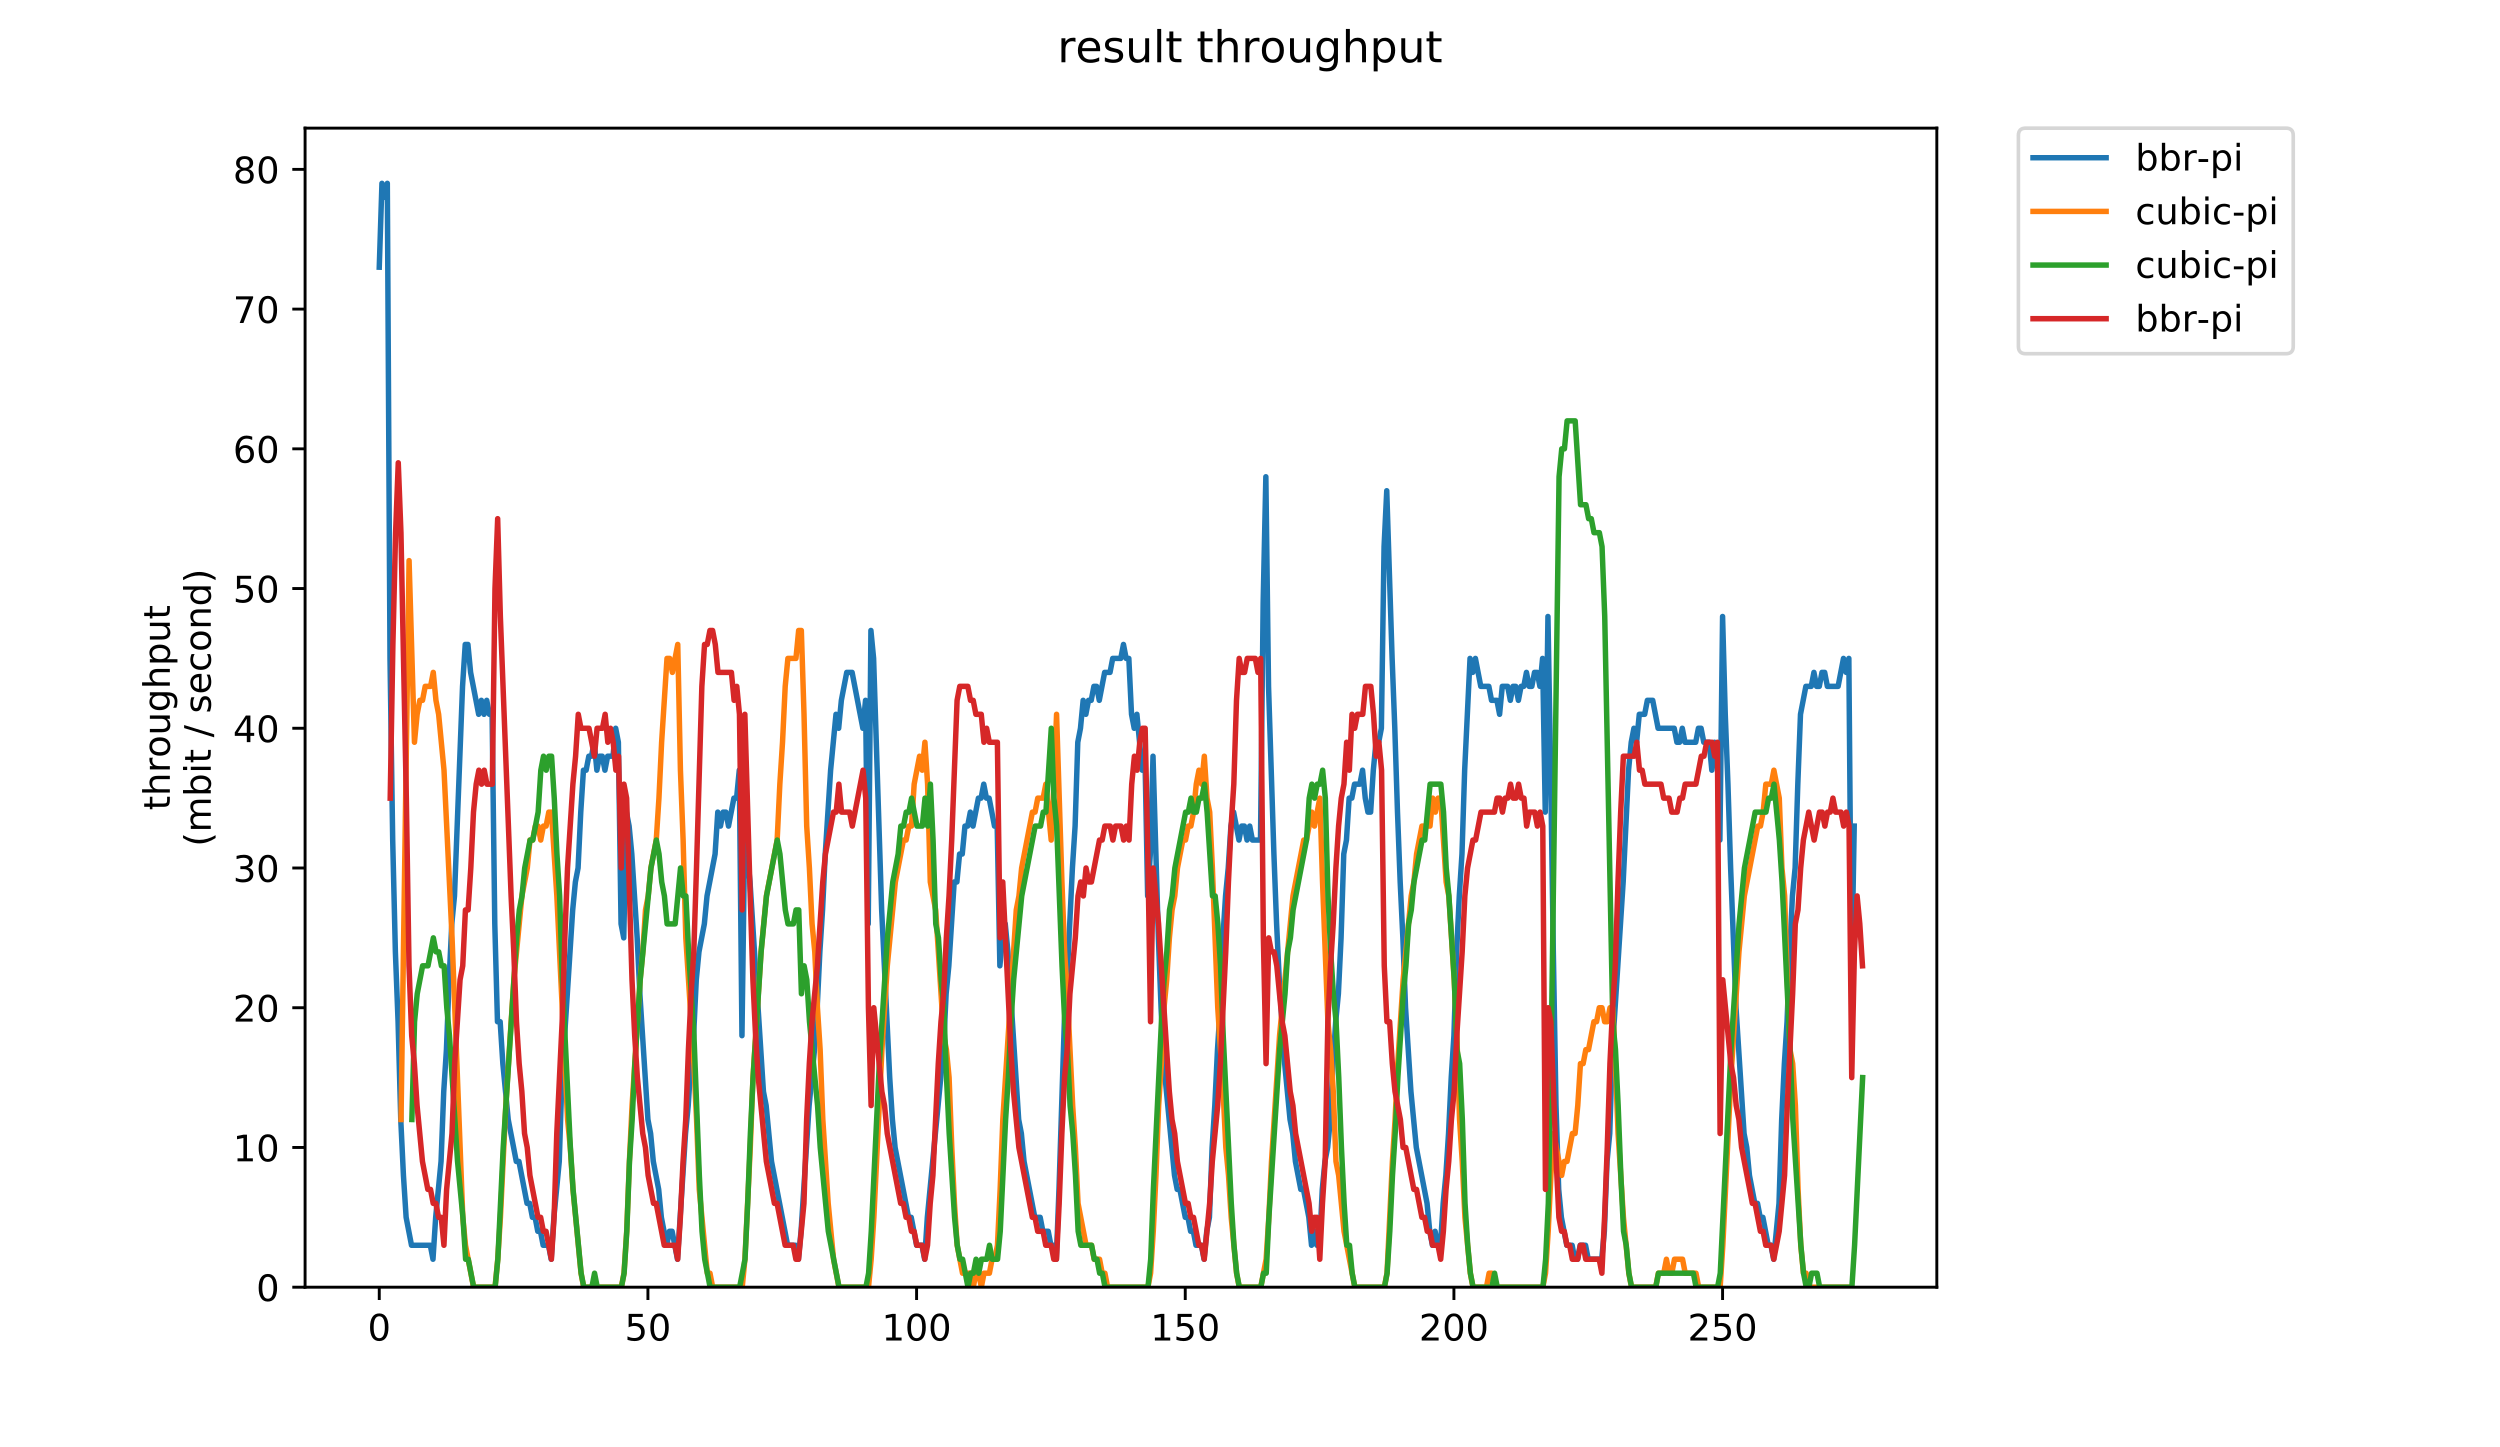 <?xml version="1.0" encoding="utf-8" standalone="no"?>
<!DOCTYPE svg PUBLIC "-//W3C//DTD SVG 1.1//EN"
  "http://www.w3.org/Graphics/SVG/1.1/DTD/svg11.dtd">
<!-- Created with matplotlib (https://matplotlib.org/) -->
<svg height="396pt" version="1.1" viewBox="0 0 684 396" width="684pt" xmlns="http://www.w3.org/2000/svg" xmlns:xlink="http://www.w3.org/1999/xlink">
 <defs>
  <style type="text/css">
*{stroke-linecap:butt;stroke-linejoin:round;}
  </style>
 </defs>
 <g id="figure_1">
  <g id="patch_1">
   <path d="M 0 396 
L 684 396 
L 684 0 
L 0 0 
z
" style="fill:#ffffff;"/>
  </g>
  <g id="axes_1">
   <g id="patch_2">
    <path d="M 83.472 352.174 
L 529.913 352.174 
L 529.913 35.062 
L 83.472 35.062 
z
" style="fill:#ffffff;"/>
   </g>
   <g id="matplotlib.axis_1">
    <g id="xtick_1">
     <g id="line2d_1">
      <defs>
       <path d="M 0 0 
L 0 3.5 
" id="m2736cc2a8f" style="stroke:#000000;stroke-width:0.8;"/>
      </defs>
      <g>
       <use style="stroke:#000000;stroke-width:0.8;" x="103.765" xlink:href="#m2736cc2a8f" y="352.174"/>
      </g>
     </g>
     <g id="text_1">
      <!-- 0 -->
      <defs>
       <path d="M 31.781 66.406 
Q 24.172 66.406 20.328 58.906 
Q 16.5 51.422 16.5 36.375 
Q 16.5 21.391 20.328 13.891 
Q 24.172 6.391 31.781 6.391 
Q 39.453 6.391 43.281 13.891 
Q 47.125 21.391 47.125 36.375 
Q 47.125 51.422 43.281 58.906 
Q 39.453 66.406 31.781 66.406 
z
M 31.781 74.219 
Q 44.047 74.219 50.516 64.516 
Q 56.984 54.828 56.984 36.375 
Q 56.984 17.969 50.516 8.266 
Q 44.047 -1.422 31.781 -1.422 
Q 19.531 -1.422 13.062 8.266 
Q 6.594 17.969 6.594 36.375 
Q 6.594 54.828 13.062 64.516 
Q 19.531 74.219 31.781 74.219 
z
" id="DejaVuSans-48"/>
      </defs>
      <g transform="translate(100.584 366.773)scale(0.1 -0.1)">
       <use xlink:href="#DejaVuSans-48"/>
      </g>
     </g>
    </g>
    <g id="xtick_2">
     <g id="line2d_2">
      <g>
       <use style="stroke:#000000;stroke-width:0.8;" x="177.271" xlink:href="#m2736cc2a8f" y="352.174"/>
      </g>
     </g>
     <g id="text_2">
      <!-- 50 -->
      <defs>
       <path d="M 10.797 72.906 
L 49.516 72.906 
L 49.516 64.594 
L 19.828 64.594 
L 19.828 46.734 
Q 21.969 47.469 24.109 47.828 
Q 26.266 48.188 28.422 48.188 
Q 40.625 48.188 47.75 41.5 
Q 54.891 34.812 54.891 23.391 
Q 54.891 11.625 47.562 5.094 
Q 40.234 -1.422 26.906 -1.422 
Q 22.312 -1.422 17.547 -0.641 
Q 12.797 0.141 7.719 1.703 
L 7.719 11.625 
Q 12.109 9.234 16.797 8.062 
Q 21.484 6.891 26.703 6.891 
Q 35.156 6.891 40.078 11.328 
Q 45.016 15.766 45.016 23.391 
Q 45.016 31 40.078 35.438 
Q 35.156 39.891 26.703 39.891 
Q 22.75 39.891 18.812 39.016 
Q 14.891 38.141 10.797 36.281 
z
" id="DejaVuSans-53"/>
      </defs>
      <g transform="translate(170.909 366.773)scale(0.1 -0.1)">
       <use xlink:href="#DejaVuSans-53"/>
       <use x="63.623" xlink:href="#DejaVuSans-48"/>
      </g>
     </g>
    </g>
    <g id="xtick_3">
     <g id="line2d_3">
      <g>
       <use style="stroke:#000000;stroke-width:0.8;" x="250.778" xlink:href="#m2736cc2a8f" y="352.174"/>
      </g>
     </g>
     <g id="text_3">
      <!-- 100 -->
      <defs>
       <path d="M 12.406 8.297 
L 28.516 8.297 
L 28.516 63.922 
L 10.984 60.406 
L 10.984 69.391 
L 28.422 72.906 
L 38.281 72.906 
L 38.281 8.297 
L 54.391 8.297 
L 54.391 0 
L 12.406 0 
z
" id="DejaVuSans-49"/>
      </defs>
      <g transform="translate(241.234 366.773)scale(0.1 -0.1)">
       <use xlink:href="#DejaVuSans-49"/>
       <use x="63.623" xlink:href="#DejaVuSans-48"/>
       <use x="127.246" xlink:href="#DejaVuSans-48"/>
      </g>
     </g>
    </g>
    <g id="xtick_4">
     <g id="line2d_4">
      <g>
       <use style="stroke:#000000;stroke-width:0.8;" x="324.284" xlink:href="#m2736cc2a8f" y="352.174"/>
      </g>
     </g>
     <g id="text_4">
      <!-- 150 -->
      <g transform="translate(314.74 366.773)scale(0.1 -0.1)">
       <use xlink:href="#DejaVuSans-49"/>
       <use x="63.623" xlink:href="#DejaVuSans-53"/>
       <use x="127.246" xlink:href="#DejaVuSans-48"/>
      </g>
     </g>
    </g>
    <g id="xtick_5">
     <g id="line2d_5">
      <g>
       <use style="stroke:#000000;stroke-width:0.8;" x="397.791" xlink:href="#m2736cc2a8f" y="352.174"/>
      </g>
     </g>
     <g id="text_5">
      <!-- 200 -->
      <defs>
       <path d="M 19.188 8.297 
L 53.609 8.297 
L 53.609 0 
L 7.328 0 
L 7.328 8.297 
Q 12.938 14.109 22.625 23.891 
Q 32.328 33.688 34.812 36.531 
Q 39.547 41.844 41.422 45.531 
Q 43.312 49.219 43.312 52.781 
Q 43.312 58.594 39.234 62.25 
Q 35.156 65.922 28.609 65.922 
Q 23.969 65.922 18.812 64.312 
Q 13.672 62.703 7.812 59.422 
L 7.812 69.391 
Q 13.766 71.781 18.938 73 
Q 24.125 74.219 28.422 74.219 
Q 39.75 74.219 46.484 68.547 
Q 53.219 62.891 53.219 53.422 
Q 53.219 48.922 51.531 44.891 
Q 49.859 40.875 45.406 35.406 
Q 44.188 33.984 37.641 27.219 
Q 31.109 20.453 19.188 8.297 
z
" id="DejaVuSans-50"/>
      </defs>
      <g transform="translate(388.247 366.773)scale(0.1 -0.1)">
       <use xlink:href="#DejaVuSans-50"/>
       <use x="63.623" xlink:href="#DejaVuSans-48"/>
       <use x="127.246" xlink:href="#DejaVuSans-48"/>
      </g>
     </g>
    </g>
    <g id="xtick_6">
     <g id="line2d_6">
      <g>
       <use style="stroke:#000000;stroke-width:0.8;" x="471.297" xlink:href="#m2736cc2a8f" y="352.174"/>
      </g>
     </g>
     <g id="text_6">
      <!-- 250 -->
      <g transform="translate(461.753 366.773)scale(0.1 -0.1)">
       <use xlink:href="#DejaVuSans-50"/>
       <use x="63.623" xlink:href="#DejaVuSans-53"/>
       <use x="127.246" xlink:href="#DejaVuSans-48"/>
      </g>
     </g>
    </g>
   </g>
   <g id="matplotlib.axis_2">
    <g id="ytick_1">
     <g id="line2d_7">
      <defs>
       <path d="M 0 0 
L -3.5 0 
" id="m9e3b27bb70" style="stroke:#000000;stroke-width:0.8;"/>
      </defs>
      <g>
       <use style="stroke:#000000;stroke-width:0.8;" x="83.472" xlink:href="#m9e3b27bb70" y="352.174"/>
      </g>
     </g>
     <g id="text_7">
      <!-- 0 -->
      <g transform="translate(70.11 355.973)scale(0.1 -0.1)">
       <use xlink:href="#DejaVuSans-48"/>
      </g>
     </g>
    </g>
    <g id="ytick_2">
     <g id="line2d_8">
      <g>
       <use style="stroke:#000000;stroke-width:0.8;" x="83.472" xlink:href="#m9e3b27bb70" y="313.945"/>
      </g>
     </g>
     <g id="text_8">
      <!-- 10 -->
      <g transform="translate(63.747 317.744)scale(0.1 -0.1)">
       <use xlink:href="#DejaVuSans-49"/>
       <use x="63.623" xlink:href="#DejaVuSans-48"/>
      </g>
     </g>
    </g>
    <g id="ytick_3">
     <g id="line2d_9">
      <g>
       <use style="stroke:#000000;stroke-width:0.8;" x="83.472" xlink:href="#m9e3b27bb70" y="275.716"/>
      </g>
     </g>
     <g id="text_9">
      <!-- 20 -->
      <g transform="translate(63.747 279.515)scale(0.1 -0.1)">
       <use xlink:href="#DejaVuSans-50"/>
       <use x="63.623" xlink:href="#DejaVuSans-48"/>
      </g>
     </g>
    </g>
    <g id="ytick_4">
     <g id="line2d_10">
      <g>
       <use style="stroke:#000000;stroke-width:0.8;" x="83.472" xlink:href="#m9e3b27bb70" y="237.486"/>
      </g>
     </g>
     <g id="text_10">
      <!-- 30 -->
      <defs>
       <path d="M 40.578 39.312 
Q 47.656 37.797 51.625 33 
Q 55.609 28.219 55.609 21.188 
Q 55.609 10.406 48.188 4.484 
Q 40.766 -1.422 27.094 -1.422 
Q 22.516 -1.422 17.656 -0.516 
Q 12.797 0.391 7.625 2.203 
L 7.625 11.719 
Q 11.719 9.328 16.594 8.109 
Q 21.484 6.891 26.812 6.891 
Q 36.078 6.891 40.938 10.547 
Q 45.797 14.203 45.797 21.188 
Q 45.797 27.641 41.281 31.266 
Q 36.766 34.906 28.719 34.906 
L 20.219 34.906 
L 20.219 43.016 
L 29.109 43.016 
Q 36.375 43.016 40.234 45.922 
Q 44.094 48.828 44.094 54.297 
Q 44.094 59.906 40.109 62.906 
Q 36.141 65.922 28.719 65.922 
Q 24.656 65.922 20.016 65.031 
Q 15.375 64.156 9.812 62.312 
L 9.812 71.094 
Q 15.438 72.656 20.344 73.438 
Q 25.25 74.219 29.594 74.219 
Q 40.828 74.219 47.359 69.109 
Q 53.906 64.016 53.906 55.328 
Q 53.906 49.266 50.438 45.094 
Q 46.969 40.922 40.578 39.312 
z
" id="DejaVuSans-51"/>
      </defs>
      <g transform="translate(63.747 241.286)scale(0.1 -0.1)">
       <use xlink:href="#DejaVuSans-51"/>
       <use x="63.623" xlink:href="#DejaVuSans-48"/>
      </g>
     </g>
    </g>
    <g id="ytick_5">
     <g id="line2d_11">
      <g>
       <use style="stroke:#000000;stroke-width:0.8;" x="83.472" xlink:href="#m9e3b27bb70" y="199.257"/>
      </g>
     </g>
     <g id="text_11">
      <!-- 40 -->
      <defs>
       <path d="M 37.797 64.312 
L 12.891 25.391 
L 37.797 25.391 
z
M 35.203 72.906 
L 47.609 72.906 
L 47.609 25.391 
L 58.016 25.391 
L 58.016 17.188 
L 47.609 17.188 
L 47.609 0 
L 37.797 0 
L 37.797 17.188 
L 4.891 17.188 
L 4.891 26.703 
z
" id="DejaVuSans-52"/>
      </defs>
      <g transform="translate(63.747 203.056)scale(0.1 -0.1)">
       <use xlink:href="#DejaVuSans-52"/>
       <use x="63.623" xlink:href="#DejaVuSans-48"/>
      </g>
     </g>
    </g>
    <g id="ytick_6">
     <g id="line2d_12">
      <g>
       <use style="stroke:#000000;stroke-width:0.8;" x="83.472" xlink:href="#m9e3b27bb70" y="161.028"/>
      </g>
     </g>
     <g id="text_12">
      <!-- 50 -->
      <g transform="translate(63.747 164.827)scale(0.1 -0.1)">
       <use xlink:href="#DejaVuSans-53"/>
       <use x="63.623" xlink:href="#DejaVuSans-48"/>
      </g>
     </g>
    </g>
    <g id="ytick_7">
     <g id="line2d_13">
      <g>
       <use style="stroke:#000000;stroke-width:0.8;" x="83.472" xlink:href="#m9e3b27bb70" y="122.799"/>
      </g>
     </g>
     <g id="text_13">
      <!-- 60 -->
      <defs>
       <path d="M 33.016 40.375 
Q 26.375 40.375 22.484 35.828 
Q 18.609 31.297 18.609 23.391 
Q 18.609 15.531 22.484 10.953 
Q 26.375 6.391 33.016 6.391 
Q 39.656 6.391 43.531 10.953 
Q 47.406 15.531 47.406 23.391 
Q 47.406 31.297 43.531 35.828 
Q 39.656 40.375 33.016 40.375 
z
M 52.594 71.297 
L 52.594 62.312 
Q 48.875 64.062 45.094 64.984 
Q 41.312 65.922 37.594 65.922 
Q 27.828 65.922 22.672 59.328 
Q 17.531 52.734 16.797 39.406 
Q 19.672 43.656 24.016 45.922 
Q 28.375 48.188 33.594 48.188 
Q 44.578 48.188 50.953 41.516 
Q 57.328 34.859 57.328 23.391 
Q 57.328 12.156 50.688 5.359 
Q 44.047 -1.422 33.016 -1.422 
Q 20.359 -1.422 13.672 8.266 
Q 6.984 17.969 6.984 36.375 
Q 6.984 53.656 15.188 63.938 
Q 23.391 74.219 37.203 74.219 
Q 40.922 74.219 44.703 73.484 
Q 48.484 72.75 52.594 71.297 
z
" id="DejaVuSans-54"/>
      </defs>
      <g transform="translate(63.747 126.598)scale(0.1 -0.1)">
       <use xlink:href="#DejaVuSans-54"/>
       <use x="63.623" xlink:href="#DejaVuSans-48"/>
      </g>
     </g>
    </g>
    <g id="ytick_8">
     <g id="line2d_14">
      <g>
       <use style="stroke:#000000;stroke-width:0.8;" x="83.472" xlink:href="#m9e3b27bb70" y="84.569"/>
      </g>
     </g>
     <g id="text_14">
      <!-- 70 -->
      <defs>
       <path d="M 8.203 72.906 
L 55.078 72.906 
L 55.078 68.703 
L 28.609 0 
L 18.312 0 
L 43.219 64.594 
L 8.203 64.594 
z
" id="DejaVuSans-55"/>
      </defs>
      <g transform="translate(63.747 88.369)scale(0.1 -0.1)">
       <use xlink:href="#DejaVuSans-55"/>
       <use x="63.623" xlink:href="#DejaVuSans-48"/>
      </g>
     </g>
    </g>
    <g id="ytick_9">
     <g id="line2d_15">
      <g>
       <use style="stroke:#000000;stroke-width:0.8;" x="83.472" xlink:href="#m9e3b27bb70" y="46.34"/>
      </g>
     </g>
     <g id="text_15">
      <!-- 80 -->
      <defs>
       <path d="M 31.781 34.625 
Q 24.75 34.625 20.719 30.859 
Q 16.703 27.094 16.703 20.516 
Q 16.703 13.922 20.719 10.156 
Q 24.75 6.391 31.781 6.391 
Q 38.812 6.391 42.859 10.172 
Q 46.922 13.969 46.922 20.516 
Q 46.922 27.094 42.891 30.859 
Q 38.875 34.625 31.781 34.625 
z
M 21.922 38.812 
Q 15.578 40.375 12.031 44.719 
Q 8.5 49.078 8.5 55.328 
Q 8.5 64.062 14.719 69.141 
Q 20.953 74.219 31.781 74.219 
Q 42.672 74.219 48.875 69.141 
Q 55.078 64.062 55.078 55.328 
Q 55.078 49.078 51.531 44.719 
Q 48 40.375 41.703 38.812 
Q 48.828 37.156 52.797 32.312 
Q 56.781 27.484 56.781 20.516 
Q 56.781 9.906 50.312 4.234 
Q 43.844 -1.422 31.781 -1.422 
Q 19.734 -1.422 13.25 4.234 
Q 6.781 9.906 6.781 20.516 
Q 6.781 27.484 10.781 32.312 
Q 14.797 37.156 21.922 38.812 
z
M 18.312 54.391 
Q 18.312 48.734 21.844 45.562 
Q 25.391 42.391 31.781 42.391 
Q 38.141 42.391 41.719 45.562 
Q 45.312 48.734 45.312 54.391 
Q 45.312 60.062 41.719 63.234 
Q 38.141 66.406 31.781 66.406 
Q 25.391 66.406 21.844 63.234 
Q 18.312 60.062 18.312 54.391 
z
" id="DejaVuSans-56"/>
      </defs>
      <g transform="translate(63.747 50.139)scale(0.1 -0.1)">
       <use xlink:href="#DejaVuSans-56"/>
       <use x="63.623" xlink:href="#DejaVuSans-48"/>
      </g>
     </g>
    </g>
    <g id="text_16">
     <!-- throughput -->
     <defs>
      <path d="M 18.312 70.219 
L 18.312 54.688 
L 36.812 54.688 
L 36.812 47.703 
L 18.312 47.703 
L 18.312 18.016 
Q 18.312 11.328 20.141 9.422 
Q 21.969 7.516 27.594 7.516 
L 36.812 7.516 
L 36.812 0 
L 27.594 0 
Q 17.188 0 13.234 3.875 
Q 9.281 7.766 9.281 18.016 
L 9.281 47.703 
L 2.688 47.703 
L 2.688 54.688 
L 9.281 54.688 
L 9.281 70.219 
z
" id="DejaVuSans-116"/>
      <path d="M 54.891 33.016 
L 54.891 0 
L 45.906 0 
L 45.906 32.719 
Q 45.906 40.484 42.875 44.328 
Q 39.844 48.188 33.797 48.188 
Q 26.516 48.188 22.312 43.547 
Q 18.109 38.922 18.109 30.906 
L 18.109 0 
L 9.078 0 
L 9.078 75.984 
L 18.109 75.984 
L 18.109 46.188 
Q 21.344 51.125 25.703 53.562 
Q 30.078 56 35.797 56 
Q 45.219 56 50.047 50.172 
Q 54.891 44.344 54.891 33.016 
z
" id="DejaVuSans-104"/>
      <path d="M 41.109 46.297 
Q 39.594 47.172 37.812 47.578 
Q 36.031 48 33.891 48 
Q 26.266 48 22.188 43.047 
Q 18.109 38.094 18.109 28.812 
L 18.109 0 
L 9.078 0 
L 9.078 54.688 
L 18.109 54.688 
L 18.109 46.188 
Q 20.953 51.172 25.484 53.578 
Q 30.031 56 36.531 56 
Q 37.453 56 38.578 55.875 
Q 39.703 55.766 41.062 55.516 
z
" id="DejaVuSans-114"/>
      <path d="M 30.609 48.391 
Q 23.391 48.391 19.188 42.75 
Q 14.984 37.109 14.984 27.297 
Q 14.984 17.484 19.156 11.844 
Q 23.344 6.203 30.609 6.203 
Q 37.797 6.203 41.984 11.859 
Q 46.188 17.531 46.188 27.297 
Q 46.188 37.016 41.984 42.703 
Q 37.797 48.391 30.609 48.391 
z
M 30.609 56 
Q 42.328 56 49.016 48.375 
Q 55.719 40.766 55.719 27.297 
Q 55.719 13.875 49.016 6.219 
Q 42.328 -1.422 30.609 -1.422 
Q 18.844 -1.422 12.172 6.219 
Q 5.516 13.875 5.516 27.297 
Q 5.516 40.766 12.172 48.375 
Q 18.844 56 30.609 56 
z
" id="DejaVuSans-111"/>
      <path d="M 8.5 21.578 
L 8.5 54.688 
L 17.484 54.688 
L 17.484 21.922 
Q 17.484 14.156 20.5 10.266 
Q 23.531 6.391 29.594 6.391 
Q 36.859 6.391 41.078 11.031 
Q 45.312 15.672 45.312 23.688 
L 45.312 54.688 
L 54.297 54.688 
L 54.297 0 
L 45.312 0 
L 45.312 8.406 
Q 42.047 3.422 37.719 1 
Q 33.406 -1.422 27.688 -1.422 
Q 18.266 -1.422 13.375 4.438 
Q 8.5 10.297 8.5 21.578 
z
M 31.109 56 
z
" id="DejaVuSans-117"/>
      <path d="M 45.406 27.984 
Q 45.406 37.75 41.375 43.109 
Q 37.359 48.484 30.078 48.484 
Q 22.859 48.484 18.828 43.109 
Q 14.797 37.75 14.797 27.984 
Q 14.797 18.266 18.828 12.891 
Q 22.859 7.516 30.078 7.516 
Q 37.359 7.516 41.375 12.891 
Q 45.406 18.266 45.406 27.984 
z
M 54.391 6.781 
Q 54.391 -7.172 48.188 -13.984 
Q 42 -20.797 29.203 -20.797 
Q 24.469 -20.797 20.266 -20.094 
Q 16.062 -19.391 12.109 -17.922 
L 12.109 -9.188 
Q 16.062 -11.328 19.922 -12.344 
Q 23.781 -13.375 27.781 -13.375 
Q 36.625 -13.375 41.016 -8.766 
Q 45.406 -4.156 45.406 5.172 
L 45.406 9.625 
Q 42.625 4.781 38.281 2.391 
Q 33.938 0 27.875 0 
Q 17.828 0 11.672 7.656 
Q 5.516 15.328 5.516 27.984 
Q 5.516 40.672 11.672 48.328 
Q 17.828 56 27.875 56 
Q 33.938 56 38.281 53.609 
Q 42.625 51.219 45.406 46.391 
L 45.406 54.688 
L 54.391 54.688 
z
" id="DejaVuSans-103"/>
      <path d="M 18.109 8.203 
L 18.109 -20.797 
L 9.078 -20.797 
L 9.078 54.688 
L 18.109 54.688 
L 18.109 46.391 
Q 20.953 51.266 25.266 53.625 
Q 29.594 56 35.594 56 
Q 45.562 56 51.781 48.094 
Q 58.016 40.188 58.016 27.297 
Q 58.016 14.406 51.781 6.484 
Q 45.562 -1.422 35.594 -1.422 
Q 29.594 -1.422 25.266 0.953 
Q 20.953 3.328 18.109 8.203 
z
M 48.688 27.297 
Q 48.688 37.203 44.609 42.844 
Q 40.531 48.484 33.406 48.484 
Q 26.266 48.484 22.188 42.844 
Q 18.109 37.203 18.109 27.297 
Q 18.109 17.391 22.188 11.75 
Q 26.266 6.109 33.406 6.109 
Q 40.531 6.109 44.609 11.75 
Q 48.688 17.391 48.688 27.297 
z
" id="DejaVuSans-112"/>
     </defs>
     <g transform="translate(46.47 221.675)rotate(-90)scale(0.1 -0.1)">
      <use xlink:href="#DejaVuSans-116"/>
      <use x="39.209" xlink:href="#DejaVuSans-104"/>
      <use x="102.588" xlink:href="#DejaVuSans-114"/>
      <use x="143.67" xlink:href="#DejaVuSans-111"/>
      <use x="204.852" xlink:href="#DejaVuSans-117"/>
      <use x="268.23" xlink:href="#DejaVuSans-103"/>
      <use x="331.707" xlink:href="#DejaVuSans-104"/>
      <use x="395.086" xlink:href="#DejaVuSans-112"/>
      <use x="458.562" xlink:href="#DejaVuSans-117"/>
      <use x="521.941" xlink:href="#DejaVuSans-116"/>
     </g>
     <!-- (mbit / second) -->
     <defs>
      <path d="M 31 75.875 
Q 24.469 64.656 21.281 53.656 
Q 18.109 42.672 18.109 31.391 
Q 18.109 20.125 21.312 9.062 
Q 24.516 -2 31 -13.188 
L 23.188 -13.188 
Q 15.875 -1.703 12.234 9.375 
Q 8.594 20.453 8.594 31.391 
Q 8.594 42.281 12.203 53.312 
Q 15.828 64.359 23.188 75.875 
z
" id="DejaVuSans-40"/>
      <path d="M 52 44.188 
Q 55.375 50.25 60.062 53.125 
Q 64.75 56 71.094 56 
Q 79.641 56 84.281 50.016 
Q 88.922 44.047 88.922 33.016 
L 88.922 0 
L 79.891 0 
L 79.891 32.719 
Q 79.891 40.578 77.094 44.375 
Q 74.312 48.188 68.609 48.188 
Q 61.625 48.188 57.562 43.547 
Q 53.516 38.922 53.516 30.906 
L 53.516 0 
L 44.484 0 
L 44.484 32.719 
Q 44.484 40.625 41.703 44.406 
Q 38.922 48.188 33.109 48.188 
Q 26.219 48.188 22.156 43.531 
Q 18.109 38.875 18.109 30.906 
L 18.109 0 
L 9.078 0 
L 9.078 54.688 
L 18.109 54.688 
L 18.109 46.188 
Q 21.188 51.219 25.484 53.609 
Q 29.781 56 35.688 56 
Q 41.656 56 45.828 52.969 
Q 50 49.953 52 44.188 
z
" id="DejaVuSans-109"/>
      <path d="M 48.688 27.297 
Q 48.688 37.203 44.609 42.844 
Q 40.531 48.484 33.406 48.484 
Q 26.266 48.484 22.188 42.844 
Q 18.109 37.203 18.109 27.297 
Q 18.109 17.391 22.188 11.75 
Q 26.266 6.109 33.406 6.109 
Q 40.531 6.109 44.609 11.75 
Q 48.688 17.391 48.688 27.297 
z
M 18.109 46.391 
Q 20.953 51.266 25.266 53.625 
Q 29.594 56 35.594 56 
Q 45.562 56 51.781 48.094 
Q 58.016 40.188 58.016 27.297 
Q 58.016 14.406 51.781 6.484 
Q 45.562 -1.422 35.594 -1.422 
Q 29.594 -1.422 25.266 0.953 
Q 20.953 3.328 18.109 8.203 
L 18.109 0 
L 9.078 0 
L 9.078 75.984 
L 18.109 75.984 
z
" id="DejaVuSans-98"/>
      <path d="M 9.422 54.688 
L 18.406 54.688 
L 18.406 0 
L 9.422 0 
z
M 9.422 75.984 
L 18.406 75.984 
L 18.406 64.594 
L 9.422 64.594 
z
" id="DejaVuSans-105"/>
      <path id="DejaVuSans-32"/>
      <path d="M 25.391 72.906 
L 33.688 72.906 
L 8.297 -9.281 
L 0 -9.281 
z
" id="DejaVuSans-47"/>
      <path d="M 44.281 53.078 
L 44.281 44.578 
Q 40.484 46.531 36.375 47.5 
Q 32.281 48.484 27.875 48.484 
Q 21.188 48.484 17.844 46.438 
Q 14.5 44.391 14.5 40.281 
Q 14.5 37.156 16.891 35.375 
Q 19.281 33.594 26.516 31.984 
L 29.594 31.297 
Q 39.156 29.25 43.188 25.516 
Q 47.219 21.781 47.219 15.094 
Q 47.219 7.469 41.188 3.016 
Q 35.156 -1.422 24.609 -1.422 
Q 20.219 -1.422 15.453 -0.562 
Q 10.688 0.297 5.422 2 
L 5.422 11.281 
Q 10.406 8.688 15.234 7.391 
Q 20.062 6.109 24.812 6.109 
Q 31.156 6.109 34.562 8.281 
Q 37.984 10.453 37.984 14.406 
Q 37.984 18.062 35.516 20.016 
Q 33.062 21.969 24.703 23.781 
L 21.578 24.516 
Q 13.234 26.266 9.516 29.906 
Q 5.812 33.547 5.812 39.891 
Q 5.812 47.609 11.281 51.797 
Q 16.75 56 26.812 56 
Q 31.781 56 36.172 55.266 
Q 40.578 54.547 44.281 53.078 
z
" id="DejaVuSans-115"/>
      <path d="M 56.203 29.594 
L 56.203 25.203 
L 14.891 25.203 
Q 15.484 15.922 20.484 11.062 
Q 25.484 6.203 34.422 6.203 
Q 39.594 6.203 44.453 7.469 
Q 49.312 8.734 54.109 11.281 
L 54.109 2.781 
Q 49.266 0.734 44.188 -0.344 
Q 39.109 -1.422 33.891 -1.422 
Q 20.797 -1.422 13.156 6.188 
Q 5.516 13.812 5.516 26.812 
Q 5.516 40.234 12.766 48.109 
Q 20.016 56 32.328 56 
Q 43.359 56 49.781 48.891 
Q 56.203 41.797 56.203 29.594 
z
M 47.219 32.234 
Q 47.125 39.594 43.094 43.984 
Q 39.062 48.391 32.422 48.391 
Q 24.906 48.391 20.391 44.141 
Q 15.875 39.891 15.188 32.172 
z
" id="DejaVuSans-101"/>
      <path d="M 48.781 52.594 
L 48.781 44.188 
Q 44.969 46.297 41.141 47.344 
Q 37.312 48.391 33.406 48.391 
Q 24.656 48.391 19.812 42.844 
Q 14.984 37.312 14.984 27.297 
Q 14.984 17.281 19.812 11.734 
Q 24.656 6.203 33.406 6.203 
Q 37.312 6.203 41.141 7.25 
Q 44.969 8.297 48.781 10.406 
L 48.781 2.094 
Q 45.016 0.344 40.984 -0.531 
Q 36.969 -1.422 32.422 -1.422 
Q 20.062 -1.422 12.781 6.344 
Q 5.516 14.109 5.516 27.297 
Q 5.516 40.672 12.859 48.328 
Q 20.219 56 33.016 56 
Q 37.156 56 41.109 55.141 
Q 45.062 54.297 48.781 52.594 
z
" id="DejaVuSans-99"/>
      <path d="M 54.891 33.016 
L 54.891 0 
L 45.906 0 
L 45.906 32.719 
Q 45.906 40.484 42.875 44.328 
Q 39.844 48.188 33.797 48.188 
Q 26.516 48.188 22.312 43.547 
Q 18.109 38.922 18.109 30.906 
L 18.109 0 
L 9.078 0 
L 9.078 54.688 
L 18.109 54.688 
L 18.109 46.188 
Q 21.344 51.125 25.703 53.562 
Q 30.078 56 35.797 56 
Q 45.219 56 50.047 50.172 
Q 54.891 44.344 54.891 33.016 
z
" id="DejaVuSans-110"/>
      <path d="M 45.406 46.391 
L 45.406 75.984 
L 54.391 75.984 
L 54.391 0 
L 45.406 0 
L 45.406 8.203 
Q 42.578 3.328 38.25 0.953 
Q 33.938 -1.422 27.875 -1.422 
Q 17.969 -1.422 11.734 6.484 
Q 5.516 14.406 5.516 27.297 
Q 5.516 40.188 11.734 48.094 
Q 17.969 56 27.875 56 
Q 33.938 56 38.25 53.625 
Q 42.578 51.266 45.406 46.391 
z
M 14.797 27.297 
Q 14.797 17.391 18.875 11.75 
Q 22.953 6.109 30.078 6.109 
Q 37.203 6.109 41.297 11.75 
Q 45.406 17.391 45.406 27.297 
Q 45.406 37.203 41.297 42.844 
Q 37.203 48.484 30.078 48.484 
Q 22.953 48.484 18.875 42.844 
Q 14.797 37.203 14.797 27.297 
z
" id="DejaVuSans-100"/>
      <path d="M 8.016 75.875 
L 15.828 75.875 
Q 23.141 64.359 26.781 53.312 
Q 30.422 42.281 30.422 31.391 
Q 30.422 20.453 26.781 9.375 
Q 23.141 -1.703 15.828 -13.188 
L 8.016 -13.188 
Q 14.5 -2 17.703 9.062 
Q 20.906 20.125 20.906 31.391 
Q 20.906 42.672 17.703 53.656 
Q 14.5 64.656 8.016 75.875 
z
" id="DejaVuSans-41"/>
     </defs>
     <g transform="translate(57.668 231.609)rotate(-90)scale(0.1 -0.1)">
      <use xlink:href="#DejaVuSans-40"/>
      <use x="39.014" xlink:href="#DejaVuSans-109"/>
      <use x="136.426" xlink:href="#DejaVuSans-98"/>
      <use x="199.902" xlink:href="#DejaVuSans-105"/>
      <use x="227.686" xlink:href="#DejaVuSans-116"/>
      <use x="266.895" xlink:href="#DejaVuSans-32"/>
      <use x="298.682" xlink:href="#DejaVuSans-47"/>
      <use x="332.373" xlink:href="#DejaVuSans-32"/>
      <use x="364.16" xlink:href="#DejaVuSans-115"/>
      <use x="416.26" xlink:href="#DejaVuSans-101"/>
      <use x="477.783" xlink:href="#DejaVuSans-99"/>
      <use x="532.764" xlink:href="#DejaVuSans-111"/>
      <use x="593.945" xlink:href="#DejaVuSans-110"/>
      <use x="657.324" xlink:href="#DejaVuSans-100"/>
      <use x="720.801" xlink:href="#DejaVuSans-41"/>
     </g>
    </g>
   </g>
   <g id="line2d_16">
    <path clip-path="url(#p04cb7d8556)" d="M 103.765 73.101 
L 104.5 50.163 
L 105.235 53.986 
L 105.97 50.163 
L 106.705 180.143 
L 107.44 229.841 
L 108.175 260.424 
L 108.911 279.539 
L 109.646 306.299 
L 110.381 321.591 
L 111.116 333.06 
L 112.586 340.705 
L 117.731 340.705 
L 118.466 344.528 
L 119.201 333.06 
L 120.672 317.768 
L 121.407 298.653 
L 122.142 287.184 
L 122.877 268.07 
L 123.612 252.778 
L 124.347 245.132 
L 126.552 187.788 
L 127.287 176.32 
L 128.022 176.32 
L 128.757 183.965 
L 130.962 195.434 
L 131.698 191.611 
L 132.433 195.434 
L 133.168 191.611 
L 133.903 195.434 
L 134.638 195.434 
L 135.373 252.778 
L 136.108 279.539 
L 136.843 279.539 
L 137.578 291.007 
L 139.048 306.299 
L 141.253 317.768 
L 141.988 317.768 
L 144.194 329.237 
L 144.929 329.237 
L 145.664 333.06 
L 146.399 333.06 
L 147.134 336.882 
L 147.869 336.882 
L 148.604 340.705 
L 150.074 340.705 
L 150.809 344.528 
L 151.544 333.06 
L 153.014 317.768 
L 153.749 294.83 
L 156.69 248.955 
L 157.425 241.309 
L 158.16 237.486 
L 158.895 222.195 
L 159.63 210.726 
L 160.365 210.726 
L 161.1 206.903 
L 161.835 206.903 
L 162.57 203.08 
L 163.305 210.726 
L 164.04 206.903 
L 164.775 206.903 
L 165.51 210.726 
L 166.246 206.903 
L 167.716 206.903 
L 168.451 199.257 
L 169.186 203.08 
L 169.921 252.778 
L 170.656 256.601 
L 171.391 222.195 
L 172.126 226.018 
L 172.861 233.663 
L 174.331 256.601 
L 175.066 271.893 
L 177.271 306.299 
L 178.007 310.122 
L 178.742 317.768 
L 180.212 325.414 
L 180.947 333.06 
L 182.417 340.705 
L 183.152 336.882 
L 183.887 336.882 
L 185.357 344.528 
L 187.562 310.122 
L 188.297 302.476 
L 189.032 291.007 
L 189.768 283.362 
L 190.503 268.07 
L 191.238 260.424 
L 192.708 252.778 
L 193.443 245.132 
L 195.648 233.663 
L 196.383 222.195 
L 197.118 226.018 
L 197.853 222.195 
L 198.588 222.195 
L 199.323 226.018 
L 200.794 218.372 
L 201.529 218.372 
L 202.264 210.726 
L 202.999 283.362 
L 203.734 229.841 
L 204.469 233.663 
L 205.204 241.309 
L 208.879 298.653 
L 209.614 302.476 
L 211.084 317.768 
L 215.495 340.705 
L 217.7 340.705 
L 218.435 344.528 
L 219.17 336.882 
L 221.375 302.476 
L 222.845 287.184 
L 223.58 275.716 
L 224.316 260.424 
L 225.051 248.955 
L 225.786 233.663 
L 227.256 210.726 
L 228.726 195.434 
L 229.461 199.257 
L 230.196 191.611 
L 231.666 183.965 
L 233.136 183.965 
L 236.077 199.257 
L 236.812 191.611 
L 237.547 252.778 
L 238.282 172.497 
L 239.017 180.143 
L 241.222 248.955 
L 243.427 294.83 
L 244.162 306.299 
L 244.897 313.945 
L 248.573 333.06 
L 249.308 333.06 
L 250.778 340.705 
L 252.248 340.705 
L 252.983 344.528 
L 253.718 333.06 
L 258.128 287.184 
L 258.864 271.893 
L 259.599 264.247 
L 261.069 241.309 
L 261.804 241.309 
L 262.539 233.663 
L 263.274 233.663 
L 264.009 226.018 
L 264.744 226.018 
L 265.479 222.195 
L 266.214 226.018 
L 267.684 218.372 
L 268.419 218.372 
L 269.154 214.549 
L 269.889 218.372 
L 270.625 218.372 
L 272.095 226.018 
L 272.83 226.018 
L 273.565 264.247 
L 274.3 256.601 
L 275.035 252.778 
L 275.77 260.424 
L 278.71 306.299 
L 279.445 310.122 
L 280.18 317.768 
L 283.121 333.06 
L 284.591 333.06 
L 285.326 336.882 
L 286.796 336.882 
L 287.531 340.705 
L 288.266 340.705 
L 289.001 344.528 
L 289.736 325.414 
L 291.206 279.539 
L 291.941 268.07 
L 293.412 237.486 
L 294.147 226.018 
L 294.882 203.08 
L 295.617 199.257 
L 296.352 191.611 
L 297.087 195.434 
L 297.822 191.611 
L 298.557 191.611 
L 299.292 187.788 
L 300.027 187.788 
L 300.762 191.611 
L 302.232 183.965 
L 303.702 183.965 
L 304.437 180.143 
L 306.643 180.143 
L 307.378 176.32 
L 308.113 180.143 
L 308.848 180.143 
L 309.583 195.434 
L 310.318 199.257 
L 311.053 195.434 
L 312.523 210.726 
L 313.258 206.903 
L 313.993 245.132 
L 314.728 233.663 
L 315.463 206.903 
L 316.934 256.601 
L 317.669 275.716 
L 318.404 291.007 
L 321.344 321.591 
L 322.079 325.414 
L 322.814 325.414 
L 324.284 333.06 
L 325.019 333.06 
L 325.754 336.882 
L 326.489 336.882 
L 327.224 340.705 
L 328.695 340.705 
L 329.43 344.528 
L 330.165 336.882 
L 330.9 333.06 
L 331.635 313.945 
L 332.37 302.476 
L 333.105 287.184 
L 333.84 275.716 
L 334.575 256.601 
L 335.31 245.132 
L 336.045 237.486 
L 336.78 226.018 
L 337.515 222.195 
L 338.985 229.841 
L 339.721 226.018 
L 340.456 226.018 
L 341.191 229.841 
L 341.926 226.018 
L 342.661 229.841 
L 344.866 229.841 
L 345.601 164.851 
L 346.336 130.444 
L 347.071 187.788 
L 348.541 233.663 
L 349.276 252.778 
L 350.011 268.07 
L 351.482 291.007 
L 352.952 306.299 
L 353.687 310.122 
L 354.422 317.768 
L 355.892 325.414 
L 356.627 325.414 
L 358.097 333.06 
L 358.832 340.705 
L 359.567 336.882 
L 360.302 340.705 
L 361.037 340.705 
L 361.772 325.414 
L 362.508 317.768 
L 363.243 313.945 
L 363.978 306.299 
L 364.713 291.007 
L 365.448 279.539 
L 366.183 271.893 
L 366.918 256.601 
L 367.653 233.663 
L 368.388 229.841 
L 369.123 218.372 
L 369.858 218.372 
L 370.593 214.549 
L 372.063 214.549 
L 372.798 210.726 
L 373.533 218.372 
L 374.269 222.195 
L 375.004 222.195 
L 375.739 210.726 
L 376.474 203.08 
L 377.209 203.08 
L 377.944 199.257 
L 378.679 149.559 
L 379.414 134.267 
L 380.884 180.143 
L 381.619 199.257 
L 382.354 222.195 
L 383.089 241.309 
L 383.824 256.601 
L 384.559 275.716 
L 386.03 298.653 
L 387.5 313.945 
L 390.44 329.237 
L 391.175 336.882 
L 391.91 340.705 
L 392.645 336.882 
L 393.38 340.705 
L 394.115 340.705 
L 394.85 329.237 
L 395.585 321.591 
L 396.32 310.122 
L 397.056 294.83 
L 397.791 283.362 
L 398.526 260.424 
L 399.261 245.132 
L 399.996 233.663 
L 400.731 210.726 
L 402.201 180.143 
L 402.936 183.965 
L 403.671 180.143 
L 405.141 187.788 
L 407.346 187.788 
L 408.081 191.611 
L 409.552 191.611 
L 410.287 195.434 
L 411.022 187.788 
L 412.492 187.788 
L 413.227 191.611 
L 413.962 187.788 
L 414.697 187.788 
L 415.432 191.611 
L 416.167 187.788 
L 416.902 187.788 
L 417.637 183.965 
L 418.372 187.788 
L 419.107 187.788 
L 419.842 183.965 
L 420.578 183.965 
L 421.313 187.788 
L 422.048 180.143 
L 422.783 222.195 
L 423.518 168.674 
L 424.253 210.726 
L 424.988 260.424 
L 425.723 302.476 
L 426.458 325.414 
L 427.193 333.06 
L 428.663 340.705 
L 430.133 340.705 
L 430.868 344.528 
L 431.603 344.528 
L 432.339 340.705 
L 433.809 340.705 
L 434.544 344.528 
L 438.219 344.528 
L 438.954 336.882 
L 439.689 317.768 
L 440.424 310.122 
L 441.159 287.184 
L 444.1 241.309 
L 445.57 210.726 
L 446.305 203.08 
L 447.04 199.257 
L 447.775 203.08 
L 448.51 195.434 
L 449.98 195.434 
L 450.715 191.611 
L 452.185 191.611 
L 453.655 199.257 
L 458.066 199.257 
L 458.801 203.08 
L 459.536 203.08 
L 460.271 199.257 
L 461.006 203.08 
L 463.946 203.08 
L 464.681 199.257 
L 465.416 199.257 
L 466.151 203.08 
L 467.622 203.08 
L 468.357 210.726 
L 469.092 203.08 
L 469.827 206.903 
L 470.562 229.841 
L 471.297 168.674 
L 472.032 195.434 
L 472.767 214.549 
L 473.502 237.486 
L 474.972 275.716 
L 477.177 310.122 
L 477.913 313.945 
L 478.648 321.591 
L 480.118 329.237 
L 480.853 329.237 
L 481.588 333.06 
L 482.323 333.06 
L 483.793 340.705 
L 484.528 340.705 
L 485.263 344.528 
L 486.733 329.237 
L 487.468 306.299 
L 488.203 291.007 
L 488.938 279.539 
L 489.674 260.424 
L 490.409 245.132 
L 491.144 237.486 
L 491.879 214.549 
L 492.614 195.434 
L 494.084 187.788 
L 495.554 187.788 
L 496.289 183.965 
L 497.024 187.788 
L 497.759 187.788 
L 498.494 183.965 
L 499.229 183.965 
L 499.964 187.788 
L 502.905 187.788 
L 504.375 180.143 
L 505.11 183.965 
L 505.845 180.143 
L 506.58 268.07 
L 507.315 226.018 
L 507.315 226.018 
" style="fill:none;stroke:#1f77b4;stroke-linecap:square;stroke-width:1.5;"/>
   </g>
   <g id="line2d_17">
    <path clip-path="url(#p04cb7d8556)" d="M 109.719 306.299 
L 111.924 153.382 
L 113.394 203.08 
L 114.129 195.434 
L 114.865 191.611 
L 115.6 191.611 
L 116.335 187.788 
L 117.805 187.788 
L 118.54 183.965 
L 119.275 191.611 
L 120.01 195.434 
L 121.48 210.726 
L 123.685 256.601 
L 126.626 333.06 
L 127.361 340.705 
L 129.566 352.174 
L 135.446 352.174 
L 136.181 344.528 
L 136.916 333.06 
L 138.387 302.476 
L 140.592 268.07 
L 142.797 245.132 
L 144.267 237.486 
L 145.002 229.841 
L 145.737 229.841 
L 146.472 226.018 
L 147.207 226.018 
L 147.942 229.841 
L 148.677 226.018 
L 149.413 226.018 
L 150.148 222.195 
L 150.883 222.195 
L 152.353 245.132 
L 155.293 306.299 
L 156.028 313.945 
L 156.763 325.414 
L 158.968 348.351 
L 159.703 352.174 
L 169.994 352.174 
L 170.729 348.351 
L 171.464 336.882 
L 172.2 317.768 
L 172.935 302.476 
L 175.14 268.07 
L 175.875 260.424 
L 176.61 248.955 
L 177.345 245.132 
L 178.08 237.486 
L 179.55 229.841 
L 180.285 218.372 
L 181.02 203.08 
L 182.49 180.143 
L 183.225 180.143 
L 183.961 183.965 
L 185.431 176.32 
L 186.166 210.726 
L 186.901 229.841 
L 187.636 256.601 
L 189.841 291.007 
L 190.576 306.299 
L 191.311 325.414 
L 193.516 348.351 
L 194.251 348.351 
L 194.987 352.174 
L 203.072 352.174 
L 203.807 344.528 
L 205.277 313.945 
L 206.012 294.83 
L 208.218 260.424 
L 209.688 245.132 
L 212.628 229.841 
L 213.363 214.549 
L 214.098 203.08 
L 214.833 187.788 
L 215.568 180.143 
L 217.773 180.143 
L 218.509 172.497 
L 219.244 172.497 
L 219.979 195.434 
L 220.714 226.018 
L 221.449 237.486 
L 222.184 252.778 
L 222.919 260.424 
L 223.654 275.716 
L 224.389 287.184 
L 225.124 306.299 
L 226.594 329.237 
L 228.064 344.528 
L 229.534 352.174 
L 237.62 352.174 
L 238.355 344.528 
L 239.09 333.06 
L 241.296 287.184 
L 242.766 264.247 
L 244.971 241.309 
L 247.176 229.841 
L 247.911 229.841 
L 248.646 226.018 
L 249.381 226.018 
L 250.116 214.549 
L 251.586 206.903 
L 252.321 210.726 
L 253.057 203.08 
L 253.792 214.549 
L 254.527 241.309 
L 255.997 248.955 
L 258.202 283.362 
L 258.937 287.184 
L 259.672 294.83 
L 260.407 313.945 
L 261.142 329.237 
L 261.877 340.705 
L 263.347 348.351 
L 265.553 348.351 
L 266.288 352.174 
L 267.023 348.351 
L 267.758 348.351 
L 268.493 352.174 
L 269.228 348.351 
L 270.698 348.351 
L 271.433 344.528 
L 272.168 344.528 
L 272.903 340.705 
L 273.638 325.414 
L 274.373 306.299 
L 278.049 248.955 
L 278.784 245.132 
L 279.519 237.486 
L 282.459 222.195 
L 283.194 222.195 
L 283.929 218.372 
L 285.399 218.372 
L 286.134 214.549 
L 287.605 229.841 
L 288.34 214.549 
L 289.075 195.434 
L 290.545 241.309 
L 291.28 260.424 
L 292.015 271.893 
L 293.485 302.476 
L 294.22 313.945 
L 294.955 329.237 
L 297.16 340.705 
L 298.63 340.705 
L 299.366 344.528 
L 300.836 344.528 
L 301.571 348.351 
L 302.306 348.351 
L 303.041 352.174 
L 314.067 352.174 
L 314.802 348.351 
L 315.537 336.882 
L 316.272 321.591 
L 317.007 302.476 
L 317.742 291.007 
L 318.477 275.716 
L 319.212 268.07 
L 319.947 256.601 
L 320.682 248.955 
L 321.417 245.132 
L 322.153 237.486 
L 323.623 229.841 
L 324.358 229.841 
L 325.093 226.018 
L 325.828 226.018 
L 326.563 222.195 
L 327.298 214.549 
L 328.033 210.726 
L 328.768 214.549 
L 329.503 206.903 
L 330.238 218.372 
L 330.973 222.195 
L 331.708 237.486 
L 333.178 275.716 
L 334.649 298.653 
L 335.384 313.945 
L 336.119 321.591 
L 336.854 333.06 
L 338.324 348.351 
L 339.059 352.174 
L 344.939 352.174 
L 346.41 344.528 
L 347.145 333.06 
L 347.88 317.768 
L 350.085 283.362 
L 353.76 245.132 
L 356.701 229.841 
L 357.436 229.841 
L 358.906 222.195 
L 359.641 226.018 
L 361.111 218.372 
L 361.846 241.309 
L 363.316 279.539 
L 364.051 287.184 
L 364.786 298.653 
L 365.521 317.768 
L 366.256 321.591 
L 367.726 336.882 
L 370.667 352.174 
L 378.752 352.174 
L 379.487 348.351 
L 380.958 317.768 
L 381.693 306.299 
L 382.428 291.007 
L 383.898 268.07 
L 386.103 245.132 
L 386.838 241.309 
L 387.573 233.663 
L 389.043 226.018 
L 391.248 226.018 
L 391.984 218.372 
L 392.719 222.195 
L 393.454 218.372 
L 394.189 218.372 
L 395.659 241.309 
L 396.394 245.132 
L 397.864 268.07 
L 398.599 283.362 
L 399.334 306.299 
L 400.069 317.768 
L 400.804 333.06 
L 402.274 348.351 
L 403.01 352.174 
L 406.685 352.174 
L 407.42 348.351 
L 408.155 348.351 
L 408.89 352.174 
L 422.121 352.174 
L 422.856 348.351 
L 423.591 336.882 
L 424.326 321.591 
L 425.061 310.122 
L 427.267 321.591 
L 428.002 317.768 
L 428.737 317.768 
L 430.207 310.122 
L 430.942 310.122 
L 431.677 302.476 
L 432.412 291.007 
L 433.147 291.007 
L 433.882 287.184 
L 434.617 287.184 
L 436.087 279.539 
L 436.822 279.539 
L 437.558 275.716 
L 438.293 275.716 
L 439.028 279.539 
L 439.763 279.539 
L 440.498 275.716 
L 441.233 275.716 
L 441.968 291.007 
L 442.703 310.122 
L 444.173 333.06 
L 445.643 348.351 
L 446.378 352.174 
L 452.994 352.174 
L 453.729 348.351 
L 455.199 348.351 
L 455.934 344.528 
L 456.669 348.351 
L 457.404 348.351 
L 458.139 344.528 
L 460.344 344.528 
L 461.08 348.351 
L 464.02 348.351 
L 464.755 352.174 
L 470.635 352.174 
L 471.37 340.705 
L 473.576 294.83 
L 475.781 260.424 
L 477.251 245.132 
L 480.926 226.018 
L 481.661 226.018 
L 482.396 222.195 
L 483.131 214.549 
L 484.602 214.549 
L 485.337 210.726 
L 486.807 218.372 
L 487.542 237.486 
L 488.277 245.132 
L 489.012 268.07 
L 489.747 287.184 
L 490.482 291.007 
L 491.217 302.476 
L 491.952 325.414 
L 492.687 340.705 
L 493.422 348.351 
L 494.157 348.351 
L 494.892 352.174 
L 505.918 352.174 
L 505.918 352.174 
" style="fill:none;stroke:#ff7f0e;stroke-linecap:square;stroke-width:1.5;"/>
   </g>
   <g id="line2d_18">
    <path clip-path="url(#p04cb7d8556)" d="M 112.686 306.299 
L 113.421 279.539 
L 114.156 271.893 
L 115.626 264.247 
L 117.096 264.247 
L 118.566 256.601 
L 119.301 260.424 
L 120.036 260.424 
L 120.772 264.247 
L 121.507 264.247 
L 122.242 275.716 
L 122.977 283.362 
L 125.182 317.768 
L 126.652 333.06 
L 127.387 344.528 
L 128.122 344.528 
L 129.592 352.174 
L 135.473 352.174 
L 136.208 344.528 
L 137.678 313.945 
L 141.353 256.601 
L 142.088 248.955 
L 142.823 245.132 
L 143.559 237.486 
L 145.029 229.841 
L 145.764 229.841 
L 147.234 222.195 
L 147.969 210.726 
L 148.704 206.903 
L 149.439 210.726 
L 150.174 206.903 
L 150.909 206.903 
L 151.644 218.372 
L 152.379 233.663 
L 153.114 245.132 
L 153.849 268.07 
L 156.055 313.945 
L 156.79 325.414 
L 158.995 348.351 
L 159.73 352.174 
L 161.935 352.174 
L 162.67 348.351 
L 163.405 352.174 
L 170.021 352.174 
L 170.756 348.351 
L 171.491 336.882 
L 172.226 317.768 
L 172.961 306.299 
L 173.696 291.007 
L 175.166 268.07 
L 178.106 237.486 
L 179.577 229.841 
L 180.312 233.663 
L 181.047 241.309 
L 181.782 245.132 
L 182.517 252.778 
L 184.722 252.778 
L 186.192 237.486 
L 186.927 245.132 
L 187.662 245.132 
L 188.397 260.424 
L 189.868 283.362 
L 191.338 321.591 
L 192.073 336.882 
L 192.808 344.528 
L 194.278 352.174 
L 202.364 352.174 
L 203.834 344.528 
L 204.569 329.237 
L 205.304 310.122 
L 206.039 294.83 
L 208.244 260.424 
L 209.714 245.132 
L 212.654 229.841 
L 213.39 233.663 
L 214.86 248.955 
L 215.595 252.778 
L 217.065 252.778 
L 217.8 248.955 
L 218.535 248.955 
L 219.27 271.893 
L 220.005 264.247 
L 220.74 268.07 
L 221.475 279.539 
L 223.68 302.476 
L 224.416 313.945 
L 226.621 336.882 
L 229.561 352.174 
L 236.912 352.174 
L 237.647 348.351 
L 238.382 336.882 
L 240.587 291.007 
L 242.792 256.601 
L 244.262 241.309 
L 245.732 233.663 
L 246.467 226.018 
L 247.202 226.018 
L 247.938 222.195 
L 248.673 222.195 
L 249.408 218.372 
L 250.878 226.018 
L 252.348 226.018 
L 253.083 218.372 
L 253.818 226.018 
L 254.553 214.549 
L 255.288 229.841 
L 256.023 252.778 
L 256.758 256.601 
L 257.493 268.07 
L 258.228 275.716 
L 258.964 294.83 
L 259.699 310.122 
L 261.169 333.06 
L 261.904 340.705 
L 262.639 344.528 
L 263.374 344.528 
L 264.844 352.174 
L 265.579 348.351 
L 266.314 348.351 
L 267.049 344.528 
L 267.784 348.351 
L 268.519 344.528 
L 269.989 344.528 
L 270.725 340.705 
L 271.46 344.528 
L 272.93 344.528 
L 273.665 336.882 
L 275.135 306.299 
L 275.87 294.83 
L 276.605 279.539 
L 277.34 268.07 
L 279.545 245.132 
L 283.221 226.018 
L 284.691 226.018 
L 285.426 222.195 
L 286.161 222.195 
L 287.631 199.257 
L 288.366 218.372 
L 289.101 226.018 
L 290.571 264.247 
L 291.306 279.539 
L 292.041 287.184 
L 292.776 302.476 
L 293.511 310.122 
L 294.247 321.591 
L 294.982 336.882 
L 295.717 340.705 
L 298.657 340.705 
L 299.392 344.528 
L 300.127 344.528 
L 300.862 348.351 
L 301.597 348.351 
L 302.332 352.174 
L 314.093 352.174 
L 314.828 344.528 
L 315.563 325.414 
L 317.769 279.539 
L 318.504 268.07 
L 319.239 260.424 
L 319.974 248.955 
L 320.709 245.132 
L 321.444 237.486 
L 324.384 222.195 
L 325.119 222.195 
L 325.854 218.372 
L 326.589 222.195 
L 327.324 222.195 
L 328.059 218.372 
L 328.795 218.372 
L 329.53 214.549 
L 330.265 222.195 
L 331.735 245.132 
L 332.47 245.132 
L 333.205 252.778 
L 333.94 264.247 
L 334.675 283.362 
L 336.88 329.237 
L 337.615 340.705 
L 338.35 348.351 
L 339.085 352.174 
L 344.966 352.174 
L 345.701 348.351 
L 346.436 348.351 
L 347.171 333.06 
L 350.111 287.184 
L 351.582 271.893 
L 352.317 260.424 
L 353.052 256.601 
L 353.787 248.955 
L 357.462 229.841 
L 358.197 218.372 
L 358.932 214.549 
L 359.667 218.372 
L 360.402 214.549 
L 361.137 214.549 
L 361.872 210.726 
L 362.607 218.372 
L 363.343 245.132 
L 364.078 260.424 
L 364.813 271.893 
L 365.548 279.539 
L 366.283 294.83 
L 367.018 313.945 
L 367.753 329.237 
L 368.488 340.705 
L 369.223 340.705 
L 369.958 348.351 
L 370.693 352.174 
L 378.779 352.174 
L 379.514 348.351 
L 380.249 336.882 
L 380.984 321.591 
L 381.719 310.122 
L 382.454 294.83 
L 383.924 271.893 
L 384.659 264.247 
L 385.394 252.778 
L 386.13 248.955 
L 386.865 241.309 
L 389.07 229.841 
L 389.805 229.841 
L 391.275 214.549 
L 394.215 214.549 
L 394.95 222.195 
L 395.685 237.486 
L 396.42 245.132 
L 397.891 268.07 
L 398.626 287.184 
L 399.361 291.007 
L 400.096 306.299 
L 400.831 329.237 
L 401.566 340.705 
L 402.301 348.351 
L 403.036 352.174 
L 408.181 352.174 
L 408.916 348.351 
L 409.652 352.174 
L 422.148 352.174 
L 422.883 344.528 
L 423.618 329.237 
L 424.353 291.007 
L 426.558 130.444 
L 427.293 122.799 
L 428.028 122.799 
L 428.763 115.153 
L 430.968 115.153 
L 432.439 138.09 
L 433.909 138.09 
L 434.644 141.913 
L 435.379 141.913 
L 436.114 145.736 
L 437.584 145.736 
L 438.319 149.559 
L 439.054 168.674 
L 441.259 279.539 
L 441.994 287.184 
L 442.729 302.476 
L 443.464 321.591 
L 444.2 336.882 
L 444.935 340.705 
L 445.67 348.351 
L 446.405 352.174 
L 453.02 352.174 
L 453.755 348.351 
L 463.311 348.351 
L 464.046 352.174 
L 469.927 352.174 
L 470.662 348.351 
L 473.602 287.184 
L 475.807 252.778 
L 477.277 237.486 
L 480.218 222.195 
L 483.158 222.195 
L 483.893 218.372 
L 484.628 218.372 
L 485.363 214.549 
L 486.833 229.841 
L 487.568 241.309 
L 489.773 287.184 
L 490.509 306.299 
L 492.714 340.705 
L 493.449 348.351 
L 494.184 352.174 
L 494.919 352.174 
L 495.654 348.351 
L 497.124 348.351 
L 497.859 352.174 
L 506.68 352.174 
L 507.415 340.705 
L 509.62 294.83 
L 509.62 294.83 
" style="fill:none;stroke:#2ca02c;stroke-linecap:square;stroke-width:1.5;"/>
   </g>
   <g id="line2d_19">
    <path clip-path="url(#p04cb7d8556)" d="M 106.76 218.372 
L 107.495 176.32 
L 108.23 145.736 
L 108.965 126.622 
L 109.7 145.736 
L 111.17 218.372 
L 111.905 264.247 
L 112.64 283.362 
L 113.375 291.007 
L 114.11 302.476 
L 115.581 317.768 
L 117.051 325.414 
L 117.786 325.414 
L 118.521 329.237 
L 119.256 329.237 
L 119.991 333.06 
L 120.726 333.06 
L 121.461 340.705 
L 122.196 325.414 
L 123.666 310.122 
L 124.401 291.007 
L 125.871 268.07 
L 126.606 264.247 
L 127.342 248.955 
L 128.077 248.955 
L 128.812 237.486 
L 129.547 222.195 
L 130.282 214.549 
L 131.017 210.726 
L 131.752 214.549 
L 132.487 210.726 
L 133.222 214.549 
L 134.692 214.549 
L 135.427 161.028 
L 136.162 141.913 
L 136.897 168.674 
L 139.838 245.132 
L 140.573 260.424 
L 141.308 279.539 
L 142.043 291.007 
L 142.778 298.653 
L 143.513 310.122 
L 144.248 313.945 
L 144.983 321.591 
L 147.188 333.06 
L 147.923 333.06 
L 148.658 336.882 
L 149.393 336.882 
L 150.864 344.528 
L 151.599 333.06 
L 152.334 310.122 
L 153.804 279.539 
L 154.539 256.601 
L 155.274 237.486 
L 156.744 214.549 
L 157.479 206.903 
L 158.214 195.434 
L 158.949 199.257 
L 161.154 199.257 
L 162.625 206.903 
L 163.36 199.257 
L 164.83 199.257 
L 165.565 195.434 
L 166.3 203.08 
L 167.035 199.257 
L 167.77 203.08 
L 168.505 210.726 
L 169.24 206.903 
L 169.975 237.486 
L 170.71 214.549 
L 171.445 218.372 
L 172.915 268.07 
L 173.651 283.362 
L 174.386 294.83 
L 175.856 310.122 
L 176.591 313.945 
L 177.326 321.591 
L 178.796 329.237 
L 179.531 329.237 
L 181.736 340.705 
L 184.676 340.705 
L 185.412 344.528 
L 186.147 333.06 
L 186.882 317.768 
L 187.617 306.299 
L 188.352 287.184 
L 189.087 271.893 
L 189.822 260.424 
L 190.557 237.486 
L 192.027 187.788 
L 192.762 176.32 
L 193.497 176.32 
L 194.232 172.497 
L 194.967 172.497 
L 195.702 176.32 
L 196.438 183.965 
L 200.113 183.965 
L 200.848 191.611 
L 201.583 187.788 
L 202.318 195.434 
L 203.053 248.955 
L 203.788 195.434 
L 205.258 245.132 
L 205.993 268.07 
L 206.728 283.362 
L 207.463 294.83 
L 209.669 317.768 
L 211.874 329.237 
L 212.609 329.237 
L 214.814 340.705 
L 217.019 340.705 
L 217.754 344.528 
L 218.489 344.528 
L 219.96 329.237 
L 220.695 306.299 
L 221.43 291.007 
L 222.165 279.539 
L 223.635 264.247 
L 225.105 241.309 
L 225.84 233.663 
L 228.045 222.195 
L 228.78 222.195 
L 229.515 214.549 
L 230.25 222.195 
L 232.456 222.195 
L 233.191 226.018 
L 236.131 210.726 
L 236.866 218.372 
L 237.601 275.716 
L 238.336 302.476 
L 239.071 275.716 
L 241.276 298.653 
L 242.011 302.476 
L 242.747 310.122 
L 246.422 329.237 
L 247.157 329.237 
L 247.892 333.06 
L 248.627 333.06 
L 249.362 336.882 
L 250.097 336.882 
L 250.832 340.705 
L 252.302 340.705 
L 253.037 344.528 
L 253.772 340.705 
L 254.508 329.237 
L 255.243 321.591 
L 256.713 291.007 
L 257.448 279.539 
L 258.183 271.893 
L 258.918 256.601 
L 259.653 245.132 
L 260.388 229.841 
L 261.858 191.611 
L 262.593 187.788 
L 264.798 187.788 
L 265.534 191.611 
L 266.269 191.611 
L 267.004 195.434 
L 268.474 195.434 
L 269.209 203.08 
L 269.944 199.257 
L 270.679 203.08 
L 272.884 203.08 
L 273.619 256.601 
L 274.354 241.309 
L 276.559 287.184 
L 277.295 298.653 
L 278.765 313.945 
L 282.44 333.06 
L 283.175 333.06 
L 283.91 336.882 
L 285.38 336.882 
L 286.115 340.705 
L 287.585 340.705 
L 288.32 344.528 
L 289.056 344.528 
L 289.791 329.237 
L 290.526 310.122 
L 291.261 294.83 
L 291.996 287.184 
L 292.731 271.893 
L 294.201 256.601 
L 294.936 245.132 
L 295.671 241.309 
L 296.406 245.132 
L 297.141 237.486 
L 297.876 241.309 
L 298.611 241.309 
L 300.817 229.841 
L 301.552 229.841 
L 302.287 226.018 
L 303.757 226.018 
L 304.492 229.841 
L 305.227 226.018 
L 306.697 226.018 
L 307.432 229.841 
L 308.167 226.018 
L 308.902 229.841 
L 309.637 214.549 
L 310.372 206.903 
L 311.107 210.726 
L 311.843 203.08 
L 312.578 199.257 
L 313.313 199.257 
L 314.048 233.663 
L 314.783 279.539 
L 315.518 237.486 
L 316.988 252.778 
L 319.928 298.653 
L 320.663 306.299 
L 321.398 310.122 
L 322.133 317.768 
L 324.339 329.237 
L 325.074 329.237 
L 325.809 333.06 
L 326.544 333.06 
L 328.014 340.705 
L 328.749 340.705 
L 329.484 344.528 
L 330.954 329.237 
L 331.689 317.768 
L 333.159 302.476 
L 333.894 291.007 
L 335.365 260.424 
L 336.1 241.309 
L 336.835 226.018 
L 337.57 214.549 
L 338.305 191.611 
L 339.04 180.143 
L 339.775 183.965 
L 340.51 183.965 
L 341.245 180.143 
L 343.45 180.143 
L 344.185 183.965 
L 344.92 180.143 
L 345.655 256.601 
L 346.391 291.007 
L 347.126 256.601 
L 347.861 260.424 
L 348.596 260.424 
L 349.331 264.247 
L 350.801 279.539 
L 351.536 283.362 
L 353.006 298.653 
L 353.741 302.476 
L 354.476 310.122 
L 358.152 329.237 
L 358.887 336.882 
L 359.622 333.06 
L 360.357 333.06 
L 361.092 344.528 
L 361.827 329.237 
L 362.562 317.768 
L 363.297 279.539 
L 364.032 264.247 
L 364.767 252.778 
L 365.502 237.486 
L 366.237 226.018 
L 366.972 218.372 
L 367.707 214.549 
L 368.442 203.08 
L 369.177 210.726 
L 369.913 195.434 
L 370.648 199.257 
L 371.383 195.434 
L 372.853 195.434 
L 373.588 187.788 
L 375.058 187.788 
L 375.793 195.434 
L 376.528 206.903 
L 377.263 203.08 
L 377.998 210.726 
L 378.733 264.247 
L 379.468 279.539 
L 380.203 279.539 
L 380.938 291.007 
L 381.674 298.653 
L 383.144 306.299 
L 383.879 313.945 
L 384.614 313.945 
L 386.819 325.414 
L 387.554 325.414 
L 389.024 333.06 
L 389.759 333.06 
L 390.494 336.882 
L 391.229 336.882 
L 391.964 340.705 
L 393.435 340.705 
L 394.17 344.528 
L 394.905 336.882 
L 395.64 325.414 
L 396.375 317.768 
L 397.11 306.299 
L 397.845 298.653 
L 398.58 283.362 
L 400.05 260.424 
L 400.785 245.132 
L 401.52 237.486 
L 402.99 229.841 
L 403.725 229.841 
L 405.196 222.195 
L 408.871 222.195 
L 409.606 218.372 
L 410.341 218.372 
L 411.076 222.195 
L 411.811 218.372 
L 412.546 218.372 
L 413.281 214.549 
L 414.016 218.372 
L 414.751 218.372 
L 415.486 214.549 
L 416.222 218.372 
L 416.957 218.372 
L 417.692 226.018 
L 418.427 222.195 
L 419.897 222.195 
L 420.632 226.018 
L 421.367 222.195 
L 422.102 226.018 
L 422.837 325.414 
L 423.572 275.716 
L 424.307 279.539 
L 425.777 317.768 
L 426.512 333.06 
L 427.248 336.882 
L 427.983 336.882 
L 428.718 340.705 
L 429.453 340.705 
L 430.188 344.528 
L 431.658 344.528 
L 432.393 340.705 
L 433.128 340.705 
L 433.863 344.528 
L 437.538 344.528 
L 438.273 348.351 
L 439.009 333.06 
L 439.744 313.945 
L 440.479 291.007 
L 441.214 275.716 
L 441.949 264.247 
L 442.684 241.309 
L 443.419 222.195 
L 444.154 206.903 
L 447.094 206.903 
L 447.829 203.08 
L 448.564 210.726 
L 449.299 210.726 
L 450.034 214.549 
L 454.445 214.549 
L 455.18 218.372 
L 456.65 218.372 
L 457.385 222.195 
L 458.855 222.195 
L 459.59 218.372 
L 460.325 218.372 
L 461.06 214.549 
L 464.001 214.549 
L 465.471 206.903 
L 466.206 206.903 
L 466.941 203.08 
L 468.411 203.08 
L 469.146 206.903 
L 469.881 203.08 
L 470.616 310.122 
L 471.351 268.07 
L 473.557 291.007 
L 474.292 294.83 
L 475.027 302.476 
L 475.762 306.299 
L 476.497 313.945 
L 479.437 329.237 
L 480.172 329.237 
L 481.642 336.882 
L 482.377 336.882 
L 483.112 340.705 
L 484.582 340.705 
L 485.318 344.528 
L 486.788 336.882 
L 488.258 321.591 
L 488.993 302.476 
L 490.463 271.893 
L 491.198 252.778 
L 491.933 248.955 
L 492.668 237.486 
L 493.403 229.841 
L 494.873 222.195 
L 496.343 229.841 
L 497.814 222.195 
L 498.549 222.195 
L 499.284 226.018 
L 500.019 222.195 
L 500.754 222.195 
L 501.489 218.372 
L 502.224 222.195 
L 503.694 222.195 
L 504.429 226.018 
L 505.164 222.195 
L 505.899 226.018 
L 506.634 294.83 
L 507.369 260.424 
L 508.105 245.132 
L 508.84 252.778 
L 509.575 264.247 
L 509.575 264.247 
" style="fill:none;stroke:#d62728;stroke-linecap:square;stroke-width:1.5;"/>
   </g>
   <g id="patch_3">
    <path d="M 83.472 352.174 
L 83.472 35.062 
" style="fill:none;stroke:#000000;stroke-linecap:square;stroke-linejoin:miter;stroke-width:0.8;"/>
   </g>
   <g id="patch_4">
    <path d="M 529.913 352.174 
L 529.913 35.062 
" style="fill:none;stroke:#000000;stroke-linecap:square;stroke-linejoin:miter;stroke-width:0.8;"/>
   </g>
   <g id="patch_5">
    <path d="M 83.472 352.174 
L 529.913 352.174 
" style="fill:none;stroke:#000000;stroke-linecap:square;stroke-linejoin:miter;stroke-width:0.8;"/>
   </g>
   <g id="patch_6">
    <path d="M 83.472 35.062 
L 529.913 35.062 
" style="fill:none;stroke:#000000;stroke-linecap:square;stroke-linejoin:miter;stroke-width:0.8;"/>
   </g>
   <g id="legend_1">
    <g id="patch_7">
     <path d="M 554.235 96.775 
L 625.43 96.775 
Q 627.43 96.775 627.43 94.775 
L 627.43 37.062 
Q 627.43 35.062 625.43 35.062 
L 554.235 35.062 
Q 552.235 35.062 552.235 37.062 
L 552.235 94.775 
Q 552.235 96.775 554.235 96.775 
z
" style="fill:#ffffff;opacity:0.8;stroke:#cccccc;stroke-linejoin:miter;"/>
    </g>
    <g id="line2d_20">
     <path d="M 556.235 43.161 
L 576.235 43.161 
" style="fill:none;stroke:#1f77b4;stroke-linecap:square;stroke-width:1.5;"/>
    </g>
    <g id="line2d_21"/>
    <g id="text_17">
     <!-- bbr-pi -->
     <defs>
      <path d="M 4.891 31.391 
L 31.203 31.391 
L 31.203 23.391 
L 4.891 23.391 
z
" id="DejaVuSans-45"/>
     </defs>
     <g transform="translate(584.235 46.661)scale(0.1 -0.1)">
      <use xlink:href="#DejaVuSans-98"/>
      <use x="63.477" xlink:href="#DejaVuSans-98"/>
      <use x="126.953" xlink:href="#DejaVuSans-114"/>
      <use x="167.973" xlink:href="#DejaVuSans-45"/>
      <use x="204.057" xlink:href="#DejaVuSans-112"/>
      <use x="267.533" xlink:href="#DejaVuSans-105"/>
     </g>
    </g>
    <g id="line2d_22">
     <path d="M 556.235 57.839 
L 576.235 57.839 
" style="fill:none;stroke:#ff7f0e;stroke-linecap:square;stroke-width:1.5;"/>
    </g>
    <g id="line2d_23"/>
    <g id="text_18">
     <!-- cubic-pi -->
     <g transform="translate(584.235 61.339)scale(0.1 -0.1)">
      <use xlink:href="#DejaVuSans-99"/>
      <use x="54.98" xlink:href="#DejaVuSans-117"/>
      <use x="118.359" xlink:href="#DejaVuSans-98"/>
      <use x="181.836" xlink:href="#DejaVuSans-105"/>
      <use x="209.619" xlink:href="#DejaVuSans-99"/>
      <use x="264.6" xlink:href="#DejaVuSans-45"/>
      <use x="300.684" xlink:href="#DejaVuSans-112"/>
      <use x="364.16" xlink:href="#DejaVuSans-105"/>
     </g>
    </g>
    <g id="line2d_24">
     <path d="M 556.235 72.517 
L 576.235 72.517 
" style="fill:none;stroke:#2ca02c;stroke-linecap:square;stroke-width:1.5;"/>
    </g>
    <g id="line2d_25"/>
    <g id="text_19">
     <!-- cubic-pi -->
     <g transform="translate(584.235 76.017)scale(0.1 -0.1)">
      <use xlink:href="#DejaVuSans-99"/>
      <use x="54.98" xlink:href="#DejaVuSans-117"/>
      <use x="118.359" xlink:href="#DejaVuSans-98"/>
      <use x="181.836" xlink:href="#DejaVuSans-105"/>
      <use x="209.619" xlink:href="#DejaVuSans-99"/>
      <use x="264.6" xlink:href="#DejaVuSans-45"/>
      <use x="300.684" xlink:href="#DejaVuSans-112"/>
      <use x="364.16" xlink:href="#DejaVuSans-105"/>
     </g>
    </g>
    <g id="line2d_26">
     <path d="M 556.235 87.195 
L 576.235 87.195 
" style="fill:none;stroke:#d62728;stroke-linecap:square;stroke-width:1.5;"/>
    </g>
    <g id="line2d_27"/>
    <g id="text_20">
     <!-- bbr-pi -->
     <g transform="translate(584.235 90.695)scale(0.1 -0.1)">
      <use xlink:href="#DejaVuSans-98"/>
      <use x="63.477" xlink:href="#DejaVuSans-98"/>
      <use x="126.953" xlink:href="#DejaVuSans-114"/>
      <use x="167.973" xlink:href="#DejaVuSans-45"/>
      <use x="204.057" xlink:href="#DejaVuSans-112"/>
      <use x="267.533" xlink:href="#DejaVuSans-105"/>
     </g>
    </g>
   </g>
  </g>
  <g id="text_21">
   <!-- result throughput -->
   <defs>
    <path d="M 9.422 75.984 
L 18.406 75.984 
L 18.406 0 
L 9.422 0 
z
" id="DejaVuSans-108"/>
   </defs>
   <g transform="translate(289.321 17.038)scale(0.12 -0.12)">
    <use xlink:href="#DejaVuSans-114"/>
    <use x="41.082" xlink:href="#DejaVuSans-101"/>
    <use x="102.605" xlink:href="#DejaVuSans-115"/>
    <use x="154.705" xlink:href="#DejaVuSans-117"/>
    <use x="218.084" xlink:href="#DejaVuSans-108"/>
    <use x="245.867" xlink:href="#DejaVuSans-116"/>
    <use x="285.076" xlink:href="#DejaVuSans-32"/>
    <use x="316.863" xlink:href="#DejaVuSans-116"/>
    <use x="356.072" xlink:href="#DejaVuSans-104"/>
    <use x="419.451" xlink:href="#DejaVuSans-114"/>
    <use x="460.533" xlink:href="#DejaVuSans-111"/>
    <use x="521.715" xlink:href="#DejaVuSans-117"/>
    <use x="585.094" xlink:href="#DejaVuSans-103"/>
    <use x="648.57" xlink:href="#DejaVuSans-104"/>
    <use x="711.949" xlink:href="#DejaVuSans-112"/>
    <use x="775.426" xlink:href="#DejaVuSans-117"/>
    <use x="838.805" xlink:href="#DejaVuSans-116"/>
   </g>
  </g>
 </g>
 <defs>
  <clipPath id="p04cb7d8556">
   <rect height="317.112" width="446.441" x="83.472" y="35.062"/>
  </clipPath>
 </defs>
</svg>
